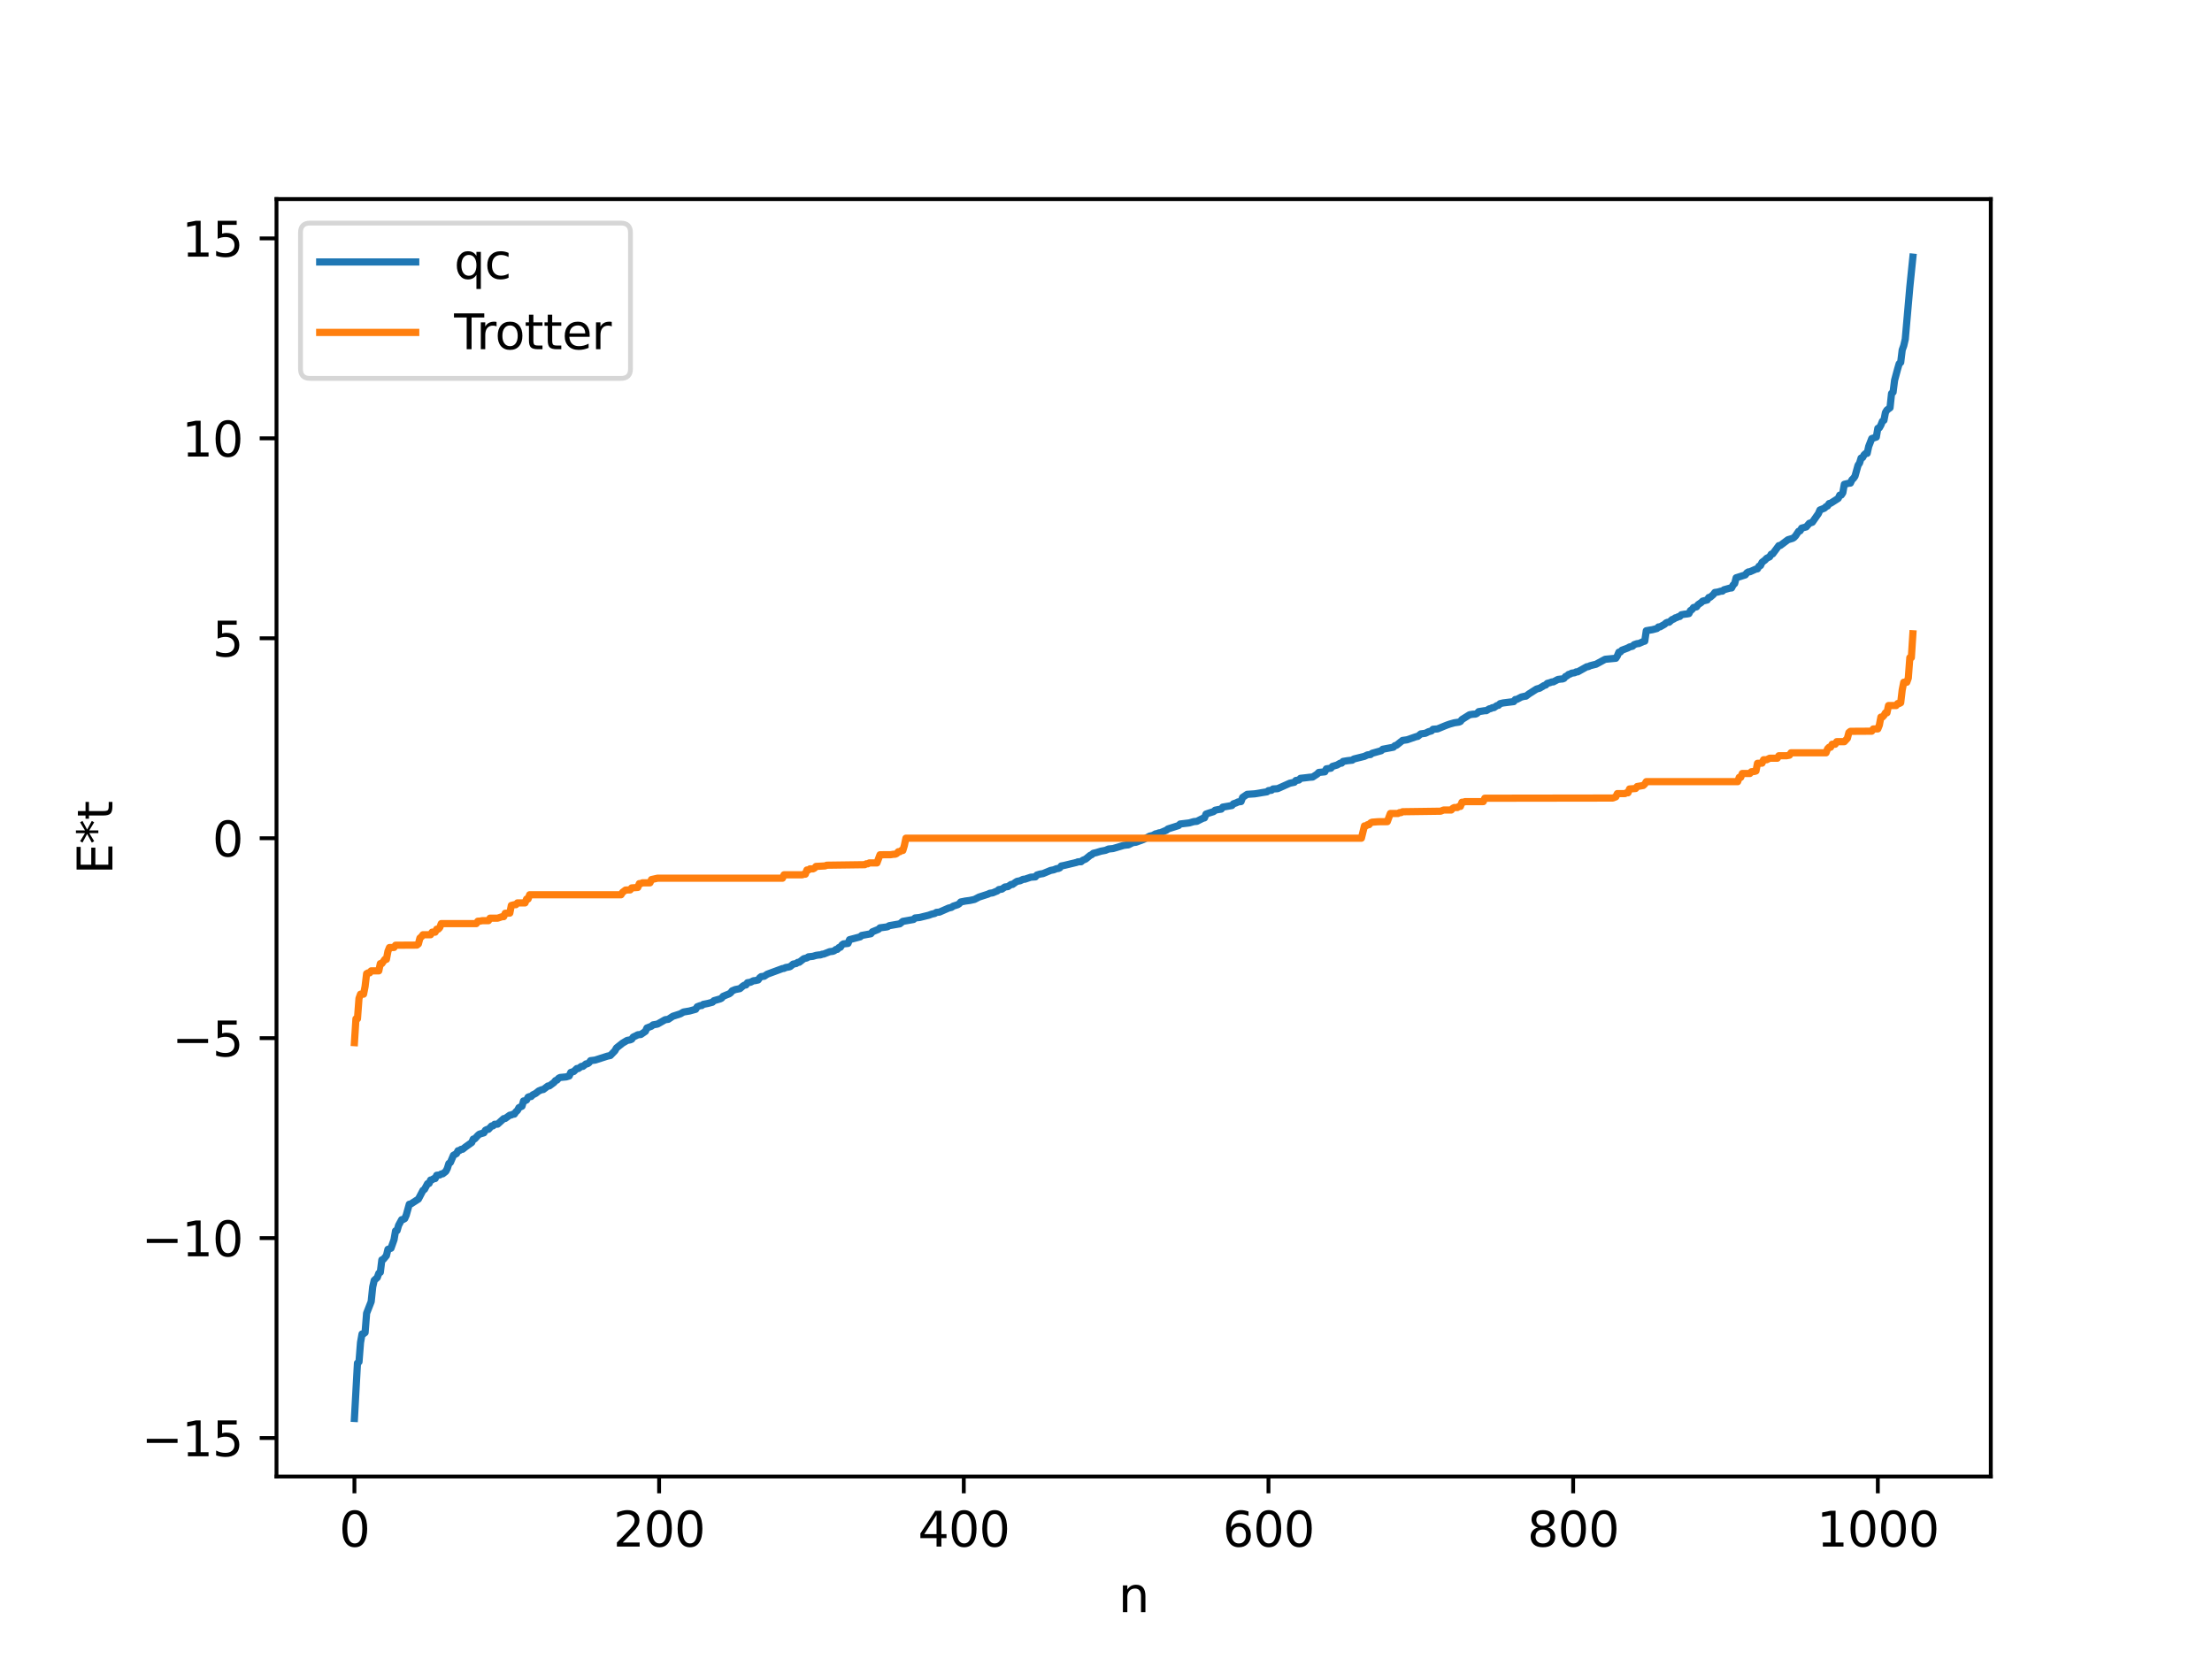 <?xml version="1.0" encoding="utf-8" standalone="no"?>
<!DOCTYPE svg PUBLIC "-//W3C//DTD SVG 1.1//EN"
  "http://www.w3.org/Graphics/SVG/1.1/DTD/svg11.dtd">
<svg xmlns:xlink="http://www.w3.org/1999/xlink" width="460.8pt" height="345.6pt" viewBox="0 0 460.8 345.6" xmlns="http://www.w3.org/2000/svg" version="1.1">
 <defs>
  <style type="text/css">*{stroke-linejoin: round; stroke-linecap: butt}</style>
 </defs>
 <g id="figure_1">
  <g id="patch_1">
   <path d="M 0 345.6 
L 460.8 345.6 
L 460.8 0 
L 0 0 
z
" style="fill: #ffffff"/>
  </g>
  <g id="axes_1">
   <g id="patch_2">
    <path d="M 57.6 307.584 
L 414.72 307.584 
L 414.72 41.472 
L 57.6 41.472 
z
" style="fill: #ffffff"/>
   </g>
   <g id="matplotlib.axis_1">
    <g id="xtick_1">
     <g id="line2d_1">
      <defs>
       <path id="m4bc7920e01" d="M 0 0 
L 0 3.5 
" style="stroke: #000000; stroke-width: 0.8"/>
      </defs>
      <g>
       <use xlink:href="#m4bc7920e01" x="73.833" y="307.584" style="stroke: #000000; stroke-width: 0.8"/>
      </g>
     </g>
     <g id="text_1">
      <!-- 0 -->
      <g transform="translate(70.651 322.182) scale(0.1 -0.1)">
       <defs>
        <path id="DejaVuSans-30" d="M 2034 4250 
Q 1547 4250 1301 3770 
Q 1056 3291 1056 2328 
Q 1056 1369 1301 889 
Q 1547 409 2034 409 
Q 2525 409 2770 889 
Q 3016 1369 3016 2328 
Q 3016 3291 2770 3770 
Q 2525 4250 2034 4250 
z
M 2034 4750 
Q 2819 4750 3233 4129 
Q 3647 3509 3647 2328 
Q 3647 1150 3233 529 
Q 2819 -91 2034 -91 
Q 1250 -91 836 529 
Q 422 1150 422 2328 
Q 422 3509 836 4129 
Q 1250 4750 2034 4750 
z
" transform="scale(0.016)"/>
       </defs>
       <use xlink:href="#DejaVuSans-30"/>
      </g>
     </g>
    </g>
    <g id="xtick_2">
     <g id="line2d_2">
      <g>
       <use xlink:href="#m4bc7920e01" x="137.304" y="307.584" style="stroke: #000000; stroke-width: 0.8"/>
      </g>
     </g>
     <g id="text_2">
      <!-- 200 -->
      <g transform="translate(127.76 322.182) scale(0.1 -0.1)">
       <defs>
        <path id="DejaVuSans-32" d="M 1228 531 
L 3431 531 
L 3431 0 
L 469 0 
L 469 531 
Q 828 903 1448 1529 
Q 2069 2156 2228 2338 
Q 2531 2678 2651 2914 
Q 2772 3150 2772 3378 
Q 2772 3750 2511 3984 
Q 2250 4219 1831 4219 
Q 1534 4219 1204 4116 
Q 875 4013 500 3803 
L 500 4441 
Q 881 4594 1212 4672 
Q 1544 4750 1819 4750 
Q 2544 4750 2975 4387 
Q 3406 4025 3406 3419 
Q 3406 3131 3298 2873 
Q 3191 2616 2906 2266 
Q 2828 2175 2409 1742 
Q 1991 1309 1228 531 
z
" transform="scale(0.016)"/>
       </defs>
       <use xlink:href="#DejaVuSans-32"/>
       <use xlink:href="#DejaVuSans-30" x="63.623"/>
       <use xlink:href="#DejaVuSans-30" x="127.246"/>
      </g>
     </g>
    </g>
    <g id="xtick_3">
     <g id="line2d_3">
      <g>
       <use xlink:href="#m4bc7920e01" x="200.775" y="307.584" style="stroke: #000000; stroke-width: 0.8"/>
      </g>
     </g>
     <g id="text_3">
      <!-- 400 -->
      <g transform="translate(191.231 322.182) scale(0.1 -0.1)">
       <defs>
        <path id="DejaVuSans-34" d="M 2419 4116 
L 825 1625 
L 2419 1625 
L 2419 4116 
z
M 2253 4666 
L 3047 4666 
L 3047 1625 
L 3713 1625 
L 3713 1100 
L 3047 1100 
L 3047 0 
L 2419 0 
L 2419 1100 
L 313 1100 
L 313 1709 
L 2253 4666 
z
" transform="scale(0.016)"/>
       </defs>
       <use xlink:href="#DejaVuSans-34"/>
       <use xlink:href="#DejaVuSans-30" x="63.623"/>
       <use xlink:href="#DejaVuSans-30" x="127.246"/>
      </g>
     </g>
    </g>
    <g id="xtick_4">
     <g id="line2d_4">
      <g>
       <use xlink:href="#m4bc7920e01" x="264.246" y="307.584" style="stroke: #000000; stroke-width: 0.8"/>
      </g>
     </g>
     <g id="text_4">
      <!-- 600 -->
      <g transform="translate(254.702 322.182) scale(0.1 -0.1)">
       <defs>
        <path id="DejaVuSans-36" d="M 2113 2584 
Q 1688 2584 1439 2293 
Q 1191 2003 1191 1497 
Q 1191 994 1439 701 
Q 1688 409 2113 409 
Q 2538 409 2786 701 
Q 3034 994 3034 1497 
Q 3034 2003 2786 2293 
Q 2538 2584 2113 2584 
z
M 3366 4563 
L 3366 3988 
Q 3128 4100 2886 4159 
Q 2644 4219 2406 4219 
Q 1781 4219 1451 3797 
Q 1122 3375 1075 2522 
Q 1259 2794 1537 2939 
Q 1816 3084 2150 3084 
Q 2853 3084 3261 2657 
Q 3669 2231 3669 1497 
Q 3669 778 3244 343 
Q 2819 -91 2113 -91 
Q 1303 -91 875 529 
Q 447 1150 447 2328 
Q 447 3434 972 4092 
Q 1497 4750 2381 4750 
Q 2619 4750 2861 4703 
Q 3103 4656 3366 4563 
z
" transform="scale(0.016)"/>
       </defs>
       <use xlink:href="#DejaVuSans-36"/>
       <use xlink:href="#DejaVuSans-30" x="63.623"/>
       <use xlink:href="#DejaVuSans-30" x="127.246"/>
      </g>
     </g>
    </g>
    <g id="xtick_5">
     <g id="line2d_5">
      <g>
       <use xlink:href="#m4bc7920e01" x="327.717" y="307.584" style="stroke: #000000; stroke-width: 0.8"/>
      </g>
     </g>
     <g id="text_5">
      <!-- 800 -->
      <g transform="translate(318.173 322.182) scale(0.1 -0.1)">
       <defs>
        <path id="DejaVuSans-38" d="M 2034 2216 
Q 1584 2216 1326 1975 
Q 1069 1734 1069 1313 
Q 1069 891 1326 650 
Q 1584 409 2034 409 
Q 2484 409 2743 651 
Q 3003 894 3003 1313 
Q 3003 1734 2745 1975 
Q 2488 2216 2034 2216 
z
M 1403 2484 
Q 997 2584 770 2862 
Q 544 3141 544 3541 
Q 544 4100 942 4425 
Q 1341 4750 2034 4750 
Q 2731 4750 3128 4425 
Q 3525 4100 3525 3541 
Q 3525 3141 3298 2862 
Q 3072 2584 2669 2484 
Q 3125 2378 3379 2068 
Q 3634 1759 3634 1313 
Q 3634 634 3220 271 
Q 2806 -91 2034 -91 
Q 1263 -91 848 271 
Q 434 634 434 1313 
Q 434 1759 690 2068 
Q 947 2378 1403 2484 
z
M 1172 3481 
Q 1172 3119 1398 2916 
Q 1625 2713 2034 2713 
Q 2441 2713 2670 2916 
Q 2900 3119 2900 3481 
Q 2900 3844 2670 4047 
Q 2441 4250 2034 4250 
Q 1625 4250 1398 4047 
Q 1172 3844 1172 3481 
z
" transform="scale(0.016)"/>
       </defs>
       <use xlink:href="#DejaVuSans-38"/>
       <use xlink:href="#DejaVuSans-30" x="63.623"/>
       <use xlink:href="#DejaVuSans-30" x="127.246"/>
      </g>
     </g>
    </g>
    <g id="xtick_6">
     <g id="line2d_6">
      <g>
       <use xlink:href="#m4bc7920e01" x="391.188" y="307.584" style="stroke: #000000; stroke-width: 0.8"/>
      </g>
     </g>
     <g id="text_6">
      <!-- 1000 -->
      <g transform="translate(378.463 322.182) scale(0.1 -0.1)">
       <defs>
        <path id="DejaVuSans-31" d="M 794 531 
L 1825 531 
L 1825 4091 
L 703 3866 
L 703 4441 
L 1819 4666 
L 2450 4666 
L 2450 531 
L 3481 531 
L 3481 0 
L 794 0 
L 794 531 
z
" transform="scale(0.016)"/>
       </defs>
       <use xlink:href="#DejaVuSans-31"/>
       <use xlink:href="#DejaVuSans-30" x="63.623"/>
       <use xlink:href="#DejaVuSans-30" x="127.246"/>
       <use xlink:href="#DejaVuSans-30" x="190.869"/>
      </g>
     </g>
    </g>
    <g id="text_7">
     <!-- n -->
     <g transform="translate(232.991 335.861) scale(0.1 -0.1)">
      <defs>
       <path id="DejaVuSans-6e" d="M 3513 2113 
L 3513 0 
L 2938 0 
L 2938 2094 
Q 2938 2591 2744 2837 
Q 2550 3084 2163 3084 
Q 1697 3084 1428 2787 
Q 1159 2491 1159 1978 
L 1159 0 
L 581 0 
L 581 3500 
L 1159 3500 
L 1159 2956 
Q 1366 3272 1645 3428 
Q 1925 3584 2291 3584 
Q 2894 3584 3203 3211 
Q 3513 2838 3513 2113 
z
" transform="scale(0.016)"/>
      </defs>
      <use xlink:href="#DejaVuSans-6e"/>
     </g>
    </g>
   </g>
   <g id="matplotlib.axis_2">
    <g id="ytick_1">
     <g id="line2d_7">
      <defs>
       <path id="mb747b7c61c" d="M 0 0 
L -3.5 0 
" style="stroke: #000000; stroke-width: 0.8"/>
      </defs>
      <g>
       <use xlink:href="#mb747b7c61c" x="57.6" y="299.567" style="stroke: #000000; stroke-width: 0.8"/>
      </g>
     </g>
     <g id="text_8">
      <!-- −15 -->
      <g transform="translate(29.495 303.366) scale(0.1 -0.1)">
       <defs>
        <path id="DejaVuSans-2212" d="M 678 2272 
L 4684 2272 
L 4684 1741 
L 678 1741 
L 678 2272 
z
" transform="scale(0.016)"/>
        <path id="DejaVuSans-35" d="M 691 4666 
L 3169 4666 
L 3169 4134 
L 1269 4134 
L 1269 2991 
Q 1406 3038 1543 3061 
Q 1681 3084 1819 3084 
Q 2600 3084 3056 2656 
Q 3513 2228 3513 1497 
Q 3513 744 3044 326 
Q 2575 -91 1722 -91 
Q 1428 -91 1123 -41 
Q 819 9 494 109 
L 494 744 
Q 775 591 1075 516 
Q 1375 441 1709 441 
Q 2250 441 2565 725 
Q 2881 1009 2881 1497 
Q 2881 1984 2565 2268 
Q 2250 2553 1709 2553 
Q 1456 2553 1204 2497 
Q 953 2441 691 2322 
L 691 4666 
z
" transform="scale(0.016)"/>
       </defs>
       <use xlink:href="#DejaVuSans-2212"/>
       <use xlink:href="#DejaVuSans-31" x="83.789"/>
       <use xlink:href="#DejaVuSans-35" x="147.412"/>
      </g>
     </g>
    </g>
    <g id="ytick_2">
     <g id="line2d_8">
      <g>
       <use xlink:href="#mb747b7c61c" x="57.6" y="257.916" style="stroke: #000000; stroke-width: 0.8"/>
      </g>
     </g>
     <g id="text_9">
      <!-- −10 -->
      <g transform="translate(29.495 261.715) scale(0.1 -0.1)">
       <use xlink:href="#DejaVuSans-2212"/>
       <use xlink:href="#DejaVuSans-31" x="83.789"/>
       <use xlink:href="#DejaVuSans-30" x="147.412"/>
      </g>
     </g>
    </g>
    <g id="ytick_3">
     <g id="line2d_9">
      <g>
       <use xlink:href="#mb747b7c61c" x="57.6" y="216.265" style="stroke: #000000; stroke-width: 0.8"/>
      </g>
     </g>
     <g id="text_10">
      <!-- −5 -->
      <g transform="translate(35.858 220.064) scale(0.1 -0.1)">
       <use xlink:href="#DejaVuSans-2212"/>
       <use xlink:href="#DejaVuSans-35" x="83.789"/>
      </g>
     </g>
    </g>
    <g id="ytick_4">
     <g id="line2d_10">
      <g>
       <use xlink:href="#mb747b7c61c" x="57.6" y="174.614" style="stroke: #000000; stroke-width: 0.8"/>
      </g>
     </g>
     <g id="text_11">
      <!-- 0 -->
      <g transform="translate(44.237 178.413) scale(0.1 -0.1)">
       <use xlink:href="#DejaVuSans-30"/>
      </g>
     </g>
    </g>
    <g id="ytick_5">
     <g id="line2d_11">
      <g>
       <use xlink:href="#mb747b7c61c" x="57.6" y="132.963" style="stroke: #000000; stroke-width: 0.8"/>
      </g>
     </g>
     <g id="text_12">
      <!-- 5 -->
      <g transform="translate(44.237 136.762) scale(0.1 -0.1)">
       <use xlink:href="#DejaVuSans-35"/>
      </g>
     </g>
    </g>
    <g id="ytick_6">
     <g id="line2d_12">
      <g>
       <use xlink:href="#mb747b7c61c" x="57.6" y="91.312" style="stroke: #000000; stroke-width: 0.8"/>
      </g>
     </g>
     <g id="text_13">
      <!-- 10 -->
      <g transform="translate(37.875 95.111) scale(0.1 -0.1)">
       <use xlink:href="#DejaVuSans-31"/>
       <use xlink:href="#DejaVuSans-30" x="63.623"/>
      </g>
     </g>
    </g>
    <g id="ytick_7">
     <g id="line2d_13">
      <g>
       <use xlink:href="#mb747b7c61c" x="57.6" y="49.661" style="stroke: #000000; stroke-width: 0.8"/>
      </g>
     </g>
     <g id="text_14">
      <!-- 15 -->
      <g transform="translate(37.875 53.46) scale(0.1 -0.1)">
       <use xlink:href="#DejaVuSans-31"/>
       <use xlink:href="#DejaVuSans-35" x="63.623"/>
      </g>
     </g>
    </g>
    <g id="text_15">
     <!-- E*t -->
     <g transform="translate(23.416 182.148) rotate(-90) scale(0.1 -0.1)">
      <defs>
       <path id="DejaVuSans-45" d="M 628 4666 
L 3578 4666 
L 3578 4134 
L 1259 4134 
L 1259 2753 
L 3481 2753 
L 3481 2222 
L 1259 2222 
L 1259 531 
L 3634 531 
L 3634 0 
L 628 0 
L 628 4666 
z
" transform="scale(0.016)"/>
       <path id="DejaVuSans-2a" d="M 3009 3897 
L 1888 3291 
L 3009 2681 
L 2828 2375 
L 1778 3009 
L 1778 1831 
L 1422 1831 
L 1422 3009 
L 372 2375 
L 191 2681 
L 1313 3291 
L 191 3897 
L 372 4206 
L 1422 3572 
L 1422 4750 
L 1778 4750 
L 1778 3572 
L 2828 4206 
L 3009 3897 
z
" transform="scale(0.016)"/>
       <path id="DejaVuSans-74" d="M 1172 4494 
L 1172 3500 
L 2356 3500 
L 2356 3053 
L 1172 3053 
L 1172 1153 
Q 1172 725 1289 603 
Q 1406 481 1766 481 
L 2356 481 
L 2356 0 
L 1766 0 
Q 1100 0 847 248 
Q 594 497 594 1153 
L 594 3053 
L 172 3053 
L 172 3500 
L 594 3500 
L 594 4494 
L 1172 4494 
z
" transform="scale(0.016)"/>
      </defs>
      <use xlink:href="#DejaVuSans-45"/>
      <use xlink:href="#DejaVuSans-2a" x="63.184"/>
      <use xlink:href="#DejaVuSans-74" x="113.184"/>
     </g>
    </g>
   </g>
   <g id="line2d_14">
    <path d="M 73.833 295.488 
L 74.467 283.957 
L 74.785 283.705 
L 75.102 279.677 
L 75.42 277.89 
L 75.737 277.853 
L 76.054 277.601 
L 76.372 273.573 
L 77.324 271.151 
L 77.641 268.087 
L 77.958 266.717 
L 78.593 266.137 
L 78.91 265.25 
L 79.228 265.047 
L 79.545 262.454 
L 79.862 262.34 
L 80.497 261.575 
L 80.815 260.26 
L 81.449 260.033 
L 82.084 258.249 
L 82.401 256.413 
L 82.719 256.351 
L 83.036 255.254 
L 83.671 254.081 
L 83.988 254.043 
L 84.305 253.865 
L 84.623 253.145 
L 85.258 250.869 
L 85.575 250.809 
L 87.162 249.792 
L 88.114 247.977 
L 88.431 247.761 
L 89.066 246.581 
L 89.383 246.533 
L 89.7 245.822 
L 90.018 245.768 
L 90.335 245.54 
L 90.653 245.515 
L 90.97 244.834 
L 91.605 244.765 
L 91.922 244.561 
L 92.239 244.523 
L 92.874 244.026 
L 93.191 243.398 
L 93.509 242.375 
L 93.826 242.162 
L 94.461 240.668 
L 95.096 240.315 
L 95.413 239.718 
L 95.73 239.673 
L 96.048 239.436 
L 96.365 239.411 
L 97 238.908 
L 97.634 238.457 
L 98.269 238.006 
L 98.586 237.293 
L 98.904 237.24 
L 99.539 236.546 
L 99.856 236.271 
L 100.808 235.987 
L 101.125 235.454 
L 101.443 235.29 
L 101.76 235.252 
L 102.395 234.565 
L 102.712 234.535 
L 103.029 234.211 
L 103.664 234.178 
L 104.934 233.028 
L 105.251 232.998 
L 106.203 232.311 
L 106.52 232.273 
L 106.838 232.104 
L 107.155 232.086 
L 107.472 231.607 
L 107.79 231.339 
L 108.107 230.742 
L 108.742 230.443 
L 109.059 229.35 
L 109.377 229.308 
L 109.694 229.149 
L 110.011 228.558 
L 110.329 228.432 
L 110.646 228.428 
L 110.963 228.093 
L 111.598 227.771 
L 112.233 227.264 
L 112.867 227.002 
L 113.185 226.962 
L 114.137 226.236 
L 114.454 226.208 
L 115.406 225.502 
L 115.724 225.102 
L 116.041 224.997 
L 116.358 224.633 
L 116.676 224.457 
L 117.945 224.336 
L 118.58 224.141 
L 118.897 223.409 
L 119.532 223.209 
L 120.167 222.595 
L 120.484 222.592 
L 121.119 222.145 
L 121.436 222.141 
L 122.071 221.634 
L 122.388 221.599 
L 122.705 221.39 
L 123.023 220.955 
L 123.975 220.834 
L 126.514 220.019 
L 127.148 219.879 
L 128.1 218.894 
L 128.418 218.313 
L 129.687 217.305 
L 130.639 216.737 
L 131.274 216.623 
L 131.591 216.492 
L 131.909 216.037 
L 132.543 215.737 
L 132.861 215.561 
L 133.496 215.504 
L 134.448 214.853 
L 134.765 214.148 
L 135.717 213.776 
L 136.034 213.504 
L 136.669 213.391 
L 136.986 213.325 
L 138.573 212.423 
L 139.208 212.343 
L 140.16 211.709 
L 141.747 211.193 
L 142.381 210.822 
L 143.651 210.608 
L 144.92 210.253 
L 145.238 209.73 
L 145.872 209.488 
L 146.19 209.473 
L 146.507 209.226 
L 147.459 209.037 
L 148.411 208.783 
L 148.729 208.461 
L 149.998 208.096 
L 150.315 207.947 
L 150.633 207.559 
L 151.267 207.288 
L 151.902 207.034 
L 152.22 206.805 
L 152.537 206.404 
L 153.172 206.143 
L 154.124 205.954 
L 154.758 205.422 
L 155.076 205.22 
L 155.393 205.188 
L 155.71 204.719 
L 156.345 204.622 
L 156.98 204.3 
L 157.297 204.286 
L 157.932 204.146 
L 158.249 203.697 
L 158.567 203.449 
L 159.201 203.369 
L 159.836 202.942 
L 163.01 201.767 
L 163.327 201.74 
L 163.644 201.557 
L 164.279 201.45 
L 164.596 201.365 
L 165.231 200.841 
L 165.866 200.715 
L 166.183 200.478 
L 166.5 200.457 
L 167.453 199.71 
L 168.087 199.554 
L 168.405 199.325 
L 169.357 199.217 
L 169.991 199.023 
L 170.626 198.927 
L 170.943 198.926 
L 171.261 198.775 
L 171.578 198.751 
L 172.848 198.252 
L 173.482 198.176 
L 173.8 198.055 
L 174.117 197.798 
L 174.434 197.768 
L 174.752 197.396 
L 175.069 197.332 
L 175.386 196.854 
L 175.704 196.63 
L 176.656 196.531 
L 176.973 195.75 
L 179.195 195.162 
L 179.512 194.869 
L 181.416 194.518 
L 181.734 194.114 
L 183.003 193.595 
L 183.32 193.284 
L 184.59 193.117 
L 184.907 193.056 
L 185.224 192.839 
L 187.446 192.45 
L 188.081 191.938 
L 190.302 191.543 
L 190.62 191.231 
L 191.572 191.129 
L 193.476 190.658 
L 194.11 190.427 
L 194.745 190.286 
L 195.062 190.065 
L 195.697 190.011 
L 197.601 189.172 
L 198.236 189.016 
L 198.553 188.773 
L 199.505 188.464 
L 199.823 188.261 
L 200.14 187.898 
L 201.092 187.705 
L 202.044 187.577 
L 202.996 187.372 
L 203.948 186.876 
L 205.853 186.255 
L 206.17 186.088 
L 206.805 185.992 
L 207.439 185.721 
L 207.757 185.601 
L 208.074 185.316 
L 208.709 185.222 
L 209.343 184.778 
L 209.978 184.688 
L 210.613 184.252 
L 210.93 184.242 
L 211.565 183.789 
L 211.882 183.594 
L 212.517 183.477 
L 213.152 183.169 
L 213.469 183.163 
L 214.739 182.735 
L 215.691 182.669 
L 216.008 182.282 
L 216.643 182.089 
L 217.277 181.984 
L 218.864 181.324 
L 219.499 181.2 
L 220.134 180.951 
L 220.451 180.93 
L 220.768 180.791 
L 221.086 180.4 
L 221.72 180.275 
L 224.259 179.659 
L 224.577 179.526 
L 225.211 179.515 
L 225.529 179.227 
L 226.163 178.956 
L 227.115 178.176 
L 227.433 178.045 
L 227.75 177.759 
L 228.385 177.611 
L 229.337 177.319 
L 230.289 177.14 
L 230.924 176.867 
L 231.876 176.767 
L 234.097 176.107 
L 234.732 176.023 
L 235.049 176.004 
L 236.001 175.529 
L 236.636 175.458 
L 238.223 174.874 
L 239.492 174.185 
L 240.127 174.039 
L 240.762 173.691 
L 241.079 173.654 
L 241.396 173.502 
L 241.714 173.487 
L 242.666 173.079 
L 242.983 172.949 
L 243.3 172.685 
L 245.522 171.978 
L 245.839 171.656 
L 247.743 171.428 
L 248.696 171.155 
L 249.33 171.098 
L 249.965 170.773 
L 250.6 170.46 
L 250.917 170.382 
L 251.234 169.587 
L 251.869 169.366 
L 252.821 169.071 
L 253.139 168.778 
L 253.773 168.649 
L 254.408 168.558 
L 254.725 168.135 
L 256.629 167.807 
L 256.947 167.447 
L 257.581 167.23 
L 257.899 167.052 
L 258.534 166.98 
L 258.851 166.123 
L 259.803 165.474 
L 261.39 165.368 
L 262.977 165.104 
L 263.929 164.952 
L 264.246 164.695 
L 264.881 164.622 
L 265.198 164.356 
L 266.15 164.295 
L 268.689 163.158 
L 269.641 162.957 
L 269.958 162.583 
L 270.593 162.494 
L 270.91 162.139 
L 271.862 162.036 
L 272.815 161.918 
L 273.449 161.869 
L 274.401 161.251 
L 274.719 160.912 
L 275.988 160.783 
L 276.305 160.164 
L 277.258 160.027 
L 277.575 159.651 
L 278.527 159.37 
L 279.162 158.998 
L 279.479 158.976 
L 279.796 158.615 
L 280.748 158.457 
L 281.7 158.355 
L 282.018 158.114 
L 284.239 157.558 
L 284.874 157.257 
L 285.509 157.185 
L 285.826 156.923 
L 287.73 156.39 
L 288.048 156.081 
L 290.269 155.657 
L 290.586 155.333 
L 290.904 155.258 
L 292.173 154.246 
L 293.125 154.113 
L 295.029 153.454 
L 295.347 153.402 
L 295.981 152.883 
L 296.934 152.755 
L 297.568 152.438 
L 298.203 152.259 
L 298.52 151.918 
L 299.472 151.843 
L 300.742 151.317 
L 301.377 151.061 
L 302.011 150.838 
L 302.963 150.57 
L 303.915 150.43 
L 304.233 150.294 
L 304.55 149.885 
L 306.137 148.895 
L 306.772 148.793 
L 307.406 148.753 
L 307.724 148.581 
L 308.041 148.244 
L 309.31 148.048 
L 309.628 148.045 
L 310.262 147.655 
L 310.58 147.603 
L 310.897 147.422 
L 311.215 147.412 
L 311.849 146.979 
L 312.167 146.93 
L 312.484 146.588 
L 313.119 146.436 
L 315.34 146.157 
L 315.658 145.722 
L 315.975 145.703 
L 316.927 145.202 
L 317.562 145.053 
L 317.879 145.022 
L 318.514 144.546 
L 320.1 143.537 
L 320.735 143.368 
L 321.687 142.791 
L 322.005 142.703 
L 322.322 142.363 
L 322.957 142.188 
L 323.274 142.057 
L 323.591 142.046 
L 324.543 141.544 
L 325.178 141.457 
L 325.496 141.443 
L 325.813 141.317 
L 326.13 140.919 
L 326.448 140.795 
L 326.765 140.493 
L 327.082 140.42 
L 327.4 140.232 
L 328.034 140.145 
L 328.352 139.961 
L 328.669 139.955 
L 330.573 138.892 
L 330.891 138.872 
L 331.208 138.698 
L 331.843 138.529 
L 332.477 138.374 
L 334.381 137.341 
L 336.603 137.13 
L 336.92 136.644 
L 337.238 135.861 
L 337.555 135.822 
L 337.872 135.453 
L 339.142 134.968 
L 339.459 134.776 
L 340.094 134.619 
L 340.411 134.297 
L 341.046 134.079 
L 341.363 134.078 
L 342.315 133.646 
L 342.633 133.564 
L 342.95 131.393 
L 343.585 131.278 
L 344.22 131.179 
L 345.172 130.927 
L 345.489 130.602 
L 345.806 130.591 
L 346.758 130.053 
L 347.076 129.757 
L 347.393 129.626 
L 347.71 129.619 
L 348.345 129.053 
L 348.662 128.974 
L 348.98 128.715 
L 349.297 128.65 
L 349.615 128.461 
L 349.932 128.423 
L 350.249 128.068 
L 350.884 127.954 
L 351.519 127.882 
L 351.836 127.823 
L 352.153 127.187 
L 352.471 126.998 
L 352.788 126.559 
L 353.423 126.41 
L 353.74 125.96 
L 354.375 125.533 
L 354.692 125.226 
L 355.644 124.983 
L 355.962 124.47 
L 356.279 124.406 
L 356.914 123.856 
L 357.231 123.423 
L 357.866 123.332 
L 358.5 123.147 
L 358.818 123.142 
L 359.135 122.854 
L 360.405 122.501 
L 360.722 122.485 
L 361.039 121.872 
L 361.357 121.574 
L 361.674 120.363 
L 363.578 119.764 
L 363.896 119.337 
L 364.213 119.139 
L 364.53 119.113 
L 365.8 118.546 
L 366.117 118.499 
L 366.434 117.945 
L 366.752 117.815 
L 367.069 117.134 
L 367.704 116.657 
L 368.021 116.304 
L 368.656 115.994 
L 368.973 115.453 
L 369.291 115.378 
L 370.56 113.666 
L 370.877 113.628 
L 372.464 112.437 
L 373.416 112.157 
L 373.734 111.964 
L 374.051 111.62 
L 374.686 110.677 
L 375.003 110.577 
L 375.32 110.019 
L 376.272 109.765 
L 376.907 109.02 
L 377.542 108.794 
L 378.494 107.433 
L 378.811 106.982 
L 379.129 106.239 
L 380.081 105.854 
L 380.398 105.531 
L 380.715 105.404 
L 381.033 104.902 
L 381.35 104.841 
L 382.937 103.823 
L 383.254 103.144 
L 383.572 103.128 
L 383.889 102.658 
L 384.206 100.889 
L 385.158 100.662 
L 385.476 100.636 
L 385.793 99.948 
L 386.11 99.657 
L 386.428 99.2 
L 387.062 96.931 
L 387.38 96.462 
L 387.697 95.424 
L 388.015 95.314 
L 388.332 94.751 
L 388.649 94.464 
L 388.967 94.44 
L 389.284 93.003 
L 389.919 91.367 
L 390.871 91.053 
L 391.188 89.227 
L 391.505 89.119 
L 391.823 88.554 
L 392.14 87.754 
L 392.458 87.564 
L 392.775 85.919 
L 393.092 85.408 
L 393.727 84.944 
L 394.044 81.968 
L 394.362 81.701 
L 394.679 79.211 
L 395.314 76.853 
L 395.631 75.77 
L 395.948 75.505 
L 396.266 72.901 
L 396.583 72.017 
L 396.9 70.656 
L 397.853 59.766 
L 398.487 53.568 
L 398.487 53.568 
" clip-path="url(#p0b8773b165)" style="fill: none; stroke: #1f77b4; stroke-width: 1.5; stroke-linecap: square"/>
   </g>
   <g id="line2d_15">
    <path d="M 73.833 217.201 
L 74.15 212.232 
L 74.467 212.232 
L 74.785 207.984 
L 75.102 207.102 
L 75.737 207.102 
L 76.054 205.512 
L 76.372 202.829 
L 76.689 202.664 
L 77.006 202.664 
L 77.324 202.249 
L 78.91 202.249 
L 79.228 200.736 
L 79.545 200.736 
L 80.18 199.849 
L 80.497 199.849 
L 80.815 198.175 
L 81.132 197.387 
L 82.084 197.374 
L 82.401 196.908 
L 86.844 196.881 
L 87.162 196.626 
L 87.479 195.413 
L 87.796 195.145 
L 88.114 194.725 
L 89.7 194.725 
L 90.018 194.188 
L 90.653 194.188 
L 90.97 193.565 
L 91.287 193.565 
L 91.605 193.24 
L 91.922 192.405 
L 99.221 192.405 
L 99.539 191.908 
L 99.856 191.908 
L 100.491 191.79 
L 101.76 191.79 
L 102.077 191.274 
L 103.664 191.274 
L 104.616 190.957 
L 104.934 190.957 
L 105.251 190.25 
L 106.203 190.214 
L 106.52 188.618 
L 107.155 188.46 
L 107.472 188.46 
L 107.79 188.092 
L 109.377 188.092 
L 109.694 187.286 
L 110.011 187.286 
L 110.329 186.395 
L 129.37 186.395 
L 129.687 185.888 
L 130.322 185.412 
L 131.274 185.382 
L 131.591 184.967 
L 132.861 184.873 
L 133.178 184.075 
L 133.496 184.075 
L 133.813 183.908 
L 135.4 183.908 
L 135.717 183.228 
L 136.986 182.944 
L 163.01 182.944 
L 163.327 182.238 
L 167.135 182.238 
L 167.453 182.109 
L 167.77 182.109 
L 168.087 181.236 
L 168.405 181.236 
L 168.722 181.003 
L 169.357 181.003 
L 169.674 180.852 
L 169.991 180.492 
L 171.896 180.383 
L 172.213 180.238 
L 180.147 180.13 
L 180.464 179.944 
L 180.781 179.944 
L 181.099 179.762 
L 182.686 179.762 
L 183.32 178.064 
L 185.542 178.049 
L 186.177 177.951 
L 186.494 177.951 
L 186.811 177.802 
L 187.129 177.428 
L 187.446 177.428 
L 187.763 177.175 
L 188.081 177.175 
L 188.398 176.12 
L 188.715 174.614 
L 283.605 174.614 
L 284.239 172.053 
L 284.557 172.053 
L 284.874 171.8 
L 285.191 171.8 
L 285.509 171.426 
L 285.826 171.277 
L 287.096 171.179 
L 289 171.164 
L 289.634 169.466 
L 291.221 169.466 
L 291.539 169.284 
L 291.856 169.284 
L 292.173 169.098 
L 300.107 168.99 
L 300.742 168.736 
L 302.329 168.736 
L 302.646 168.376 
L 302.963 168.225 
L 303.598 168.225 
L 303.915 167.992 
L 304.233 167.992 
L 304.55 167.119 
L 304.867 167.119 
L 305.185 166.99 
L 308.993 166.99 
L 309.31 166.284 
L 335.968 166.245 
L 336.603 166 
L 336.92 165.32 
L 338.507 165.32 
L 338.824 165.153 
L 339.142 165.153 
L 339.459 164.355 
L 340.729 164.261 
L 341.046 163.846 
L 342.315 163.632 
L 342.633 163.34 
L 342.95 162.833 
L 361.991 162.833 
L 362.309 161.942 
L 362.626 161.942 
L 362.943 161.135 
L 364.53 161.135 
L 364.848 160.768 
L 365.482 160.705 
L 365.8 160.61 
L 366.117 159.014 
L 367.069 158.978 
L 367.386 158.271 
L 368.021 158.271 
L 368.656 157.954 
L 370.243 157.954 
L 370.56 157.438 
L 372.147 157.438 
L 372.781 157.32 
L 373.099 156.823 
L 380.398 156.823 
L 380.715 155.987 
L 381.033 155.663 
L 381.35 155.663 
L 381.667 155.04 
L 382.302 155.04 
L 382.62 154.503 
L 384.206 154.503 
L 384.841 153.815 
L 385.158 152.602 
L 385.476 152.347 
L 389.919 152.32 
L 390.236 151.854 
L 391.188 151.841 
L 391.505 151.053 
L 391.823 149.379 
L 392.14 149.379 
L 392.458 149.04 
L 392.775 148.492 
L 393.092 148.492 
L 393.41 146.979 
L 394.996 146.979 
L 395.314 146.563 
L 395.631 146.563 
L 395.948 146.399 
L 396.266 143.716 
L 396.583 142.126 
L 397.218 142.126 
L 397.535 141.244 
L 397.853 136.996 
L 398.17 136.996 
L 398.487 132.027 
L 398.487 132.027 
" clip-path="url(#p0b8773b165)" style="fill: none; stroke: #ff7f0e; stroke-width: 1.5; stroke-linecap: square"/>
   </g>
   <g id="patch_3">
    <path d="M 57.6 307.584 
L 57.6 41.472 
" style="fill: none; stroke: #000000; stroke-width: 0.8; stroke-linejoin: miter; stroke-linecap: square"/>
   </g>
   <g id="patch_4">
    <path d="M 414.72 307.584 
L 414.72 41.472 
" style="fill: none; stroke: #000000; stroke-width: 0.8; stroke-linejoin: miter; stroke-linecap: square"/>
   </g>
   <g id="patch_5">
    <path d="M 57.6 307.584 
L 414.72 307.584 
" style="fill: none; stroke: #000000; stroke-width: 0.8; stroke-linejoin: miter; stroke-linecap: square"/>
   </g>
   <g id="patch_6">
    <path d="M 57.6 41.472 
L 414.72 41.472 
" style="fill: none; stroke: #000000; stroke-width: 0.8; stroke-linejoin: miter; stroke-linecap: square"/>
   </g>
   <g id="legend_1">
    <g id="patch_7">
     <path d="M 64.6 78.828 
L 129.342 78.828 
Q 131.342 78.828 131.342 76.828 
L 131.342 48.472 
Q 131.342 46.472 129.342 46.472 
L 64.6 46.472 
Q 62.6 46.472 62.6 48.472 
L 62.6 76.828 
Q 62.6 78.828 64.6 78.828 
z
" style="fill: #ffffff; opacity: 0.8; stroke: #cccccc; stroke-linejoin: miter"/>
    </g>
    <g id="line2d_16">
     <path d="M 66.6 54.57 
L 76.6 54.57 
L 86.6 54.57 
" style="fill: none; stroke: #1f77b4; stroke-width: 1.5; stroke-linecap: square"/>
    </g>
    <g id="text_16">
     <!-- qc -->
     <g transform="translate(94.6 58.07) scale(0.1 -0.1)">
      <defs>
       <path id="DejaVuSans-71" d="M 947 1747 
Q 947 1113 1208 752 
Q 1469 391 1925 391 
Q 2381 391 2643 752 
Q 2906 1113 2906 1747 
Q 2906 2381 2643 2742 
Q 2381 3103 1925 3103 
Q 1469 3103 1208 2742 
Q 947 2381 947 1747 
z
M 2906 525 
Q 2725 213 2448 61 
Q 2172 -91 1784 -91 
Q 1150 -91 751 415 
Q 353 922 353 1747 
Q 353 2572 751 3078 
Q 1150 3584 1784 3584 
Q 2172 3584 2448 3432 
Q 2725 3281 2906 2969 
L 2906 3500 
L 3481 3500 
L 3481 -1331 
L 2906 -1331 
L 2906 525 
z
" transform="scale(0.016)"/>
       <path id="DejaVuSans-63" d="M 3122 3366 
L 3122 2828 
Q 2878 2963 2633 3030 
Q 2388 3097 2138 3097 
Q 1578 3097 1268 2742 
Q 959 2388 959 1747 
Q 959 1106 1268 751 
Q 1578 397 2138 397 
Q 2388 397 2633 464 
Q 2878 531 3122 666 
L 3122 134 
Q 2881 22 2623 -34 
Q 2366 -91 2075 -91 
Q 1284 -91 818 406 
Q 353 903 353 1747 
Q 353 2603 823 3093 
Q 1294 3584 2113 3584 
Q 2378 3584 2631 3529 
Q 2884 3475 3122 3366 
z
" transform="scale(0.016)"/>
      </defs>
      <use xlink:href="#DejaVuSans-71"/>
      <use xlink:href="#DejaVuSans-63" x="63.477"/>
     </g>
    </g>
    <g id="line2d_17">
     <path d="M 66.6 69.249 
L 76.6 69.249 
L 86.6 69.249 
" style="fill: none; stroke: #ff7f0e; stroke-width: 1.5; stroke-linecap: square"/>
    </g>
    <g id="text_17">
     <!-- Trotter -->
     <g transform="translate(94.6 72.749) scale(0.1 -0.1)">
      <defs>
       <path id="DejaVuSans-54" d="M -19 4666 
L 3928 4666 
L 3928 4134 
L 2272 4134 
L 2272 0 
L 1638 0 
L 1638 4134 
L -19 4134 
L -19 4666 
z
" transform="scale(0.016)"/>
       <path id="DejaVuSans-72" d="M 2631 2963 
Q 2534 3019 2420 3045 
Q 2306 3072 2169 3072 
Q 1681 3072 1420 2755 
Q 1159 2438 1159 1844 
L 1159 0 
L 581 0 
L 581 3500 
L 1159 3500 
L 1159 2956 
Q 1341 3275 1631 3429 
Q 1922 3584 2338 3584 
Q 2397 3584 2469 3576 
Q 2541 3569 2628 3553 
L 2631 2963 
z
" transform="scale(0.016)"/>
       <path id="DejaVuSans-6f" d="M 1959 3097 
Q 1497 3097 1228 2736 
Q 959 2375 959 1747 
Q 959 1119 1226 758 
Q 1494 397 1959 397 
Q 2419 397 2687 759 
Q 2956 1122 2956 1747 
Q 2956 2369 2687 2733 
Q 2419 3097 1959 3097 
z
M 1959 3584 
Q 2709 3584 3137 3096 
Q 3566 2609 3566 1747 
Q 3566 888 3137 398 
Q 2709 -91 1959 -91 
Q 1206 -91 779 398 
Q 353 888 353 1747 
Q 353 2609 779 3096 
Q 1206 3584 1959 3584 
z
" transform="scale(0.016)"/>
       <path id="DejaVuSans-65" d="M 3597 1894 
L 3597 1613 
L 953 1613 
Q 991 1019 1311 708 
Q 1631 397 2203 397 
Q 2534 397 2845 478 
Q 3156 559 3463 722 
L 3463 178 
Q 3153 47 2828 -22 
Q 2503 -91 2169 -91 
Q 1331 -91 842 396 
Q 353 884 353 1716 
Q 353 2575 817 3079 
Q 1281 3584 2069 3584 
Q 2775 3584 3186 3129 
Q 3597 2675 3597 1894 
z
M 3022 2063 
Q 3016 2534 2758 2815 
Q 2500 3097 2075 3097 
Q 1594 3097 1305 2825 
Q 1016 2553 972 2059 
L 3022 2063 
z
" transform="scale(0.016)"/>
      </defs>
      <use xlink:href="#DejaVuSans-54"/>
      <use xlink:href="#DejaVuSans-72" x="46.334"/>
      <use xlink:href="#DejaVuSans-6f" x="85.197"/>
      <use xlink:href="#DejaVuSans-74" x="146.379"/>
      <use xlink:href="#DejaVuSans-74" x="185.588"/>
      <use xlink:href="#DejaVuSans-65" x="224.797"/>
      <use xlink:href="#DejaVuSans-72" x="286.32"/>
     </g>
    </g>
   </g>
  </g>
 </g>
 <defs>
  <clipPath id="p0b8773b165">
   <rect x="57.6" y="41.472" width="357.12" height="266.112"/>
  </clipPath>
 </defs>
</svg>
